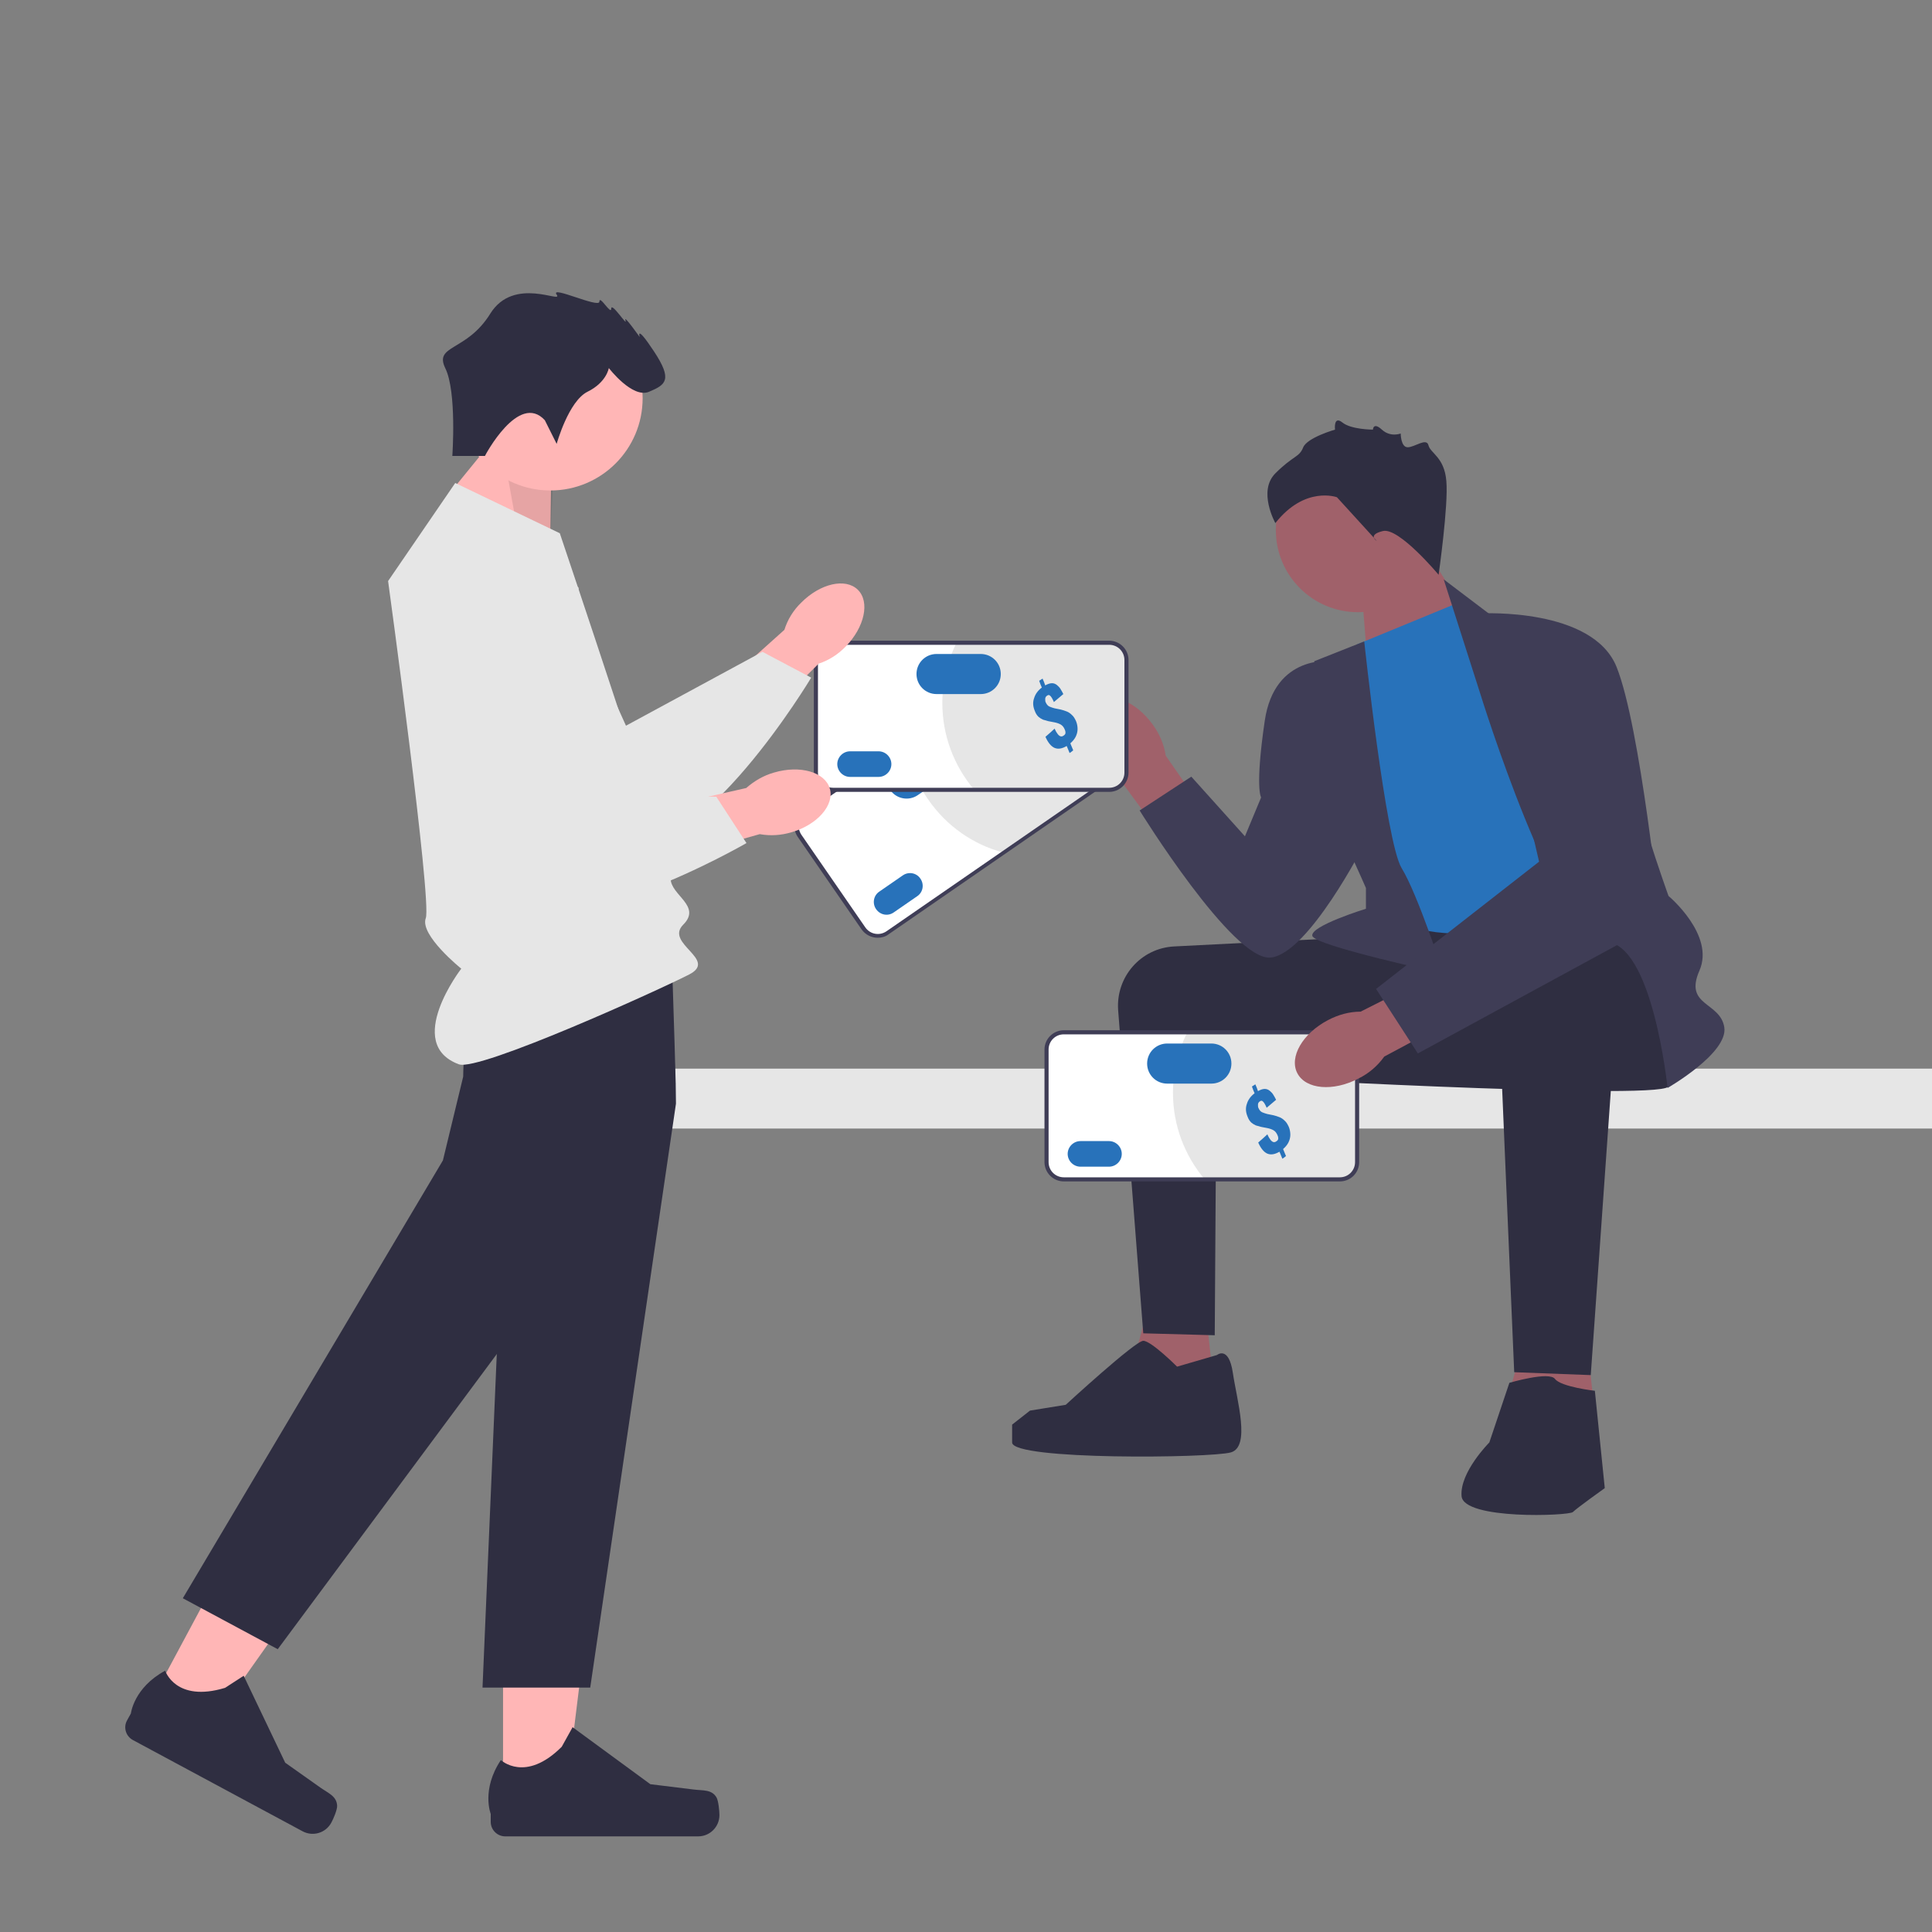 <?xml version="1.0" encoding="utf-8"?>
<!-- Generator: Adobe Illustrator 27.0.0, SVG Export Plug-In . SVG Version: 6.00 Build 0)  -->
<svg version="1.1" id="Layer_1" xmlns="http://www.w3.org/2000/svg" xmlns:xlink="http://www.w3.org/1999/xlink" x="0px" y="0px"
	 viewBox="0 0 800 800" style="enable-background:new 0 0 800 800;" xml:space="preserve">
<rect x="0" y="0" width="800" height="800" fill="#808080" stroke="none"/>
<style type="text/css">
	.st0{fill:#A0616A;}
	.st1{fill:#2F2E41;}
	.st2{fill:#FFB6B6;}
	.st3{fill:#E6E6E6;}
	.st4{fill:#2872BA;}
	.st5{fill:#FFFFFF;}
	.st6{fill:#3F3D56;}
	.st7{fill:#1F2772;}
	.st8{fill:#01763C;}
	.st9{fill:#FFB8B8;}
	.st10{fill:#575A89;}
	.st11{fill:#FFFFFF;stroke:#1A2E35;stroke-linecap:round;stroke-linejoin:round;stroke-miterlimit:10;}
	.st12{fill:none;stroke:#1A2E35;stroke-linecap:round;stroke-linejoin:round;stroke-miterlimit:10;}
	.st13{fill:#1A2E35;stroke:#1A2E35;stroke-linecap:round;stroke-linejoin:round;stroke-miterlimit:10;}
	.st14{fill:#CCCCCC;}
	.st15{fill:#E5E5E5;}
	.st16{fill:#F2F2F2;}
	.st17{fill:#CACACA;}
	.st18{opacity:0.65;}
	.st19{fill:#BE6F72;}
	.st20{opacity:0.1;enable-background:new    ;}
	.st21{fill:#E3E8F4;}
	.st22{opacity:0.2;enable-background:new    ;}
	.st23{opacity:0.1;fill:#FFFFFF;enable-background:new    ;}
	.st24{opacity:0.1;fill:#2872BA;enable-background:new    ;}
	.st25{fill:url(#SVGID_1_);}
	.st26{fill:#FBBEBE;}
	.st27{opacity:0.1;}
	.st28{fill:#65617D;}
	.st29{fill:#DCE0ED;}
	.st30{fill:#444053;}
	.st31{fill:#33323D;}
	.st32{opacity:0.3;fill:#2872BA;enable-background:new    ;}
	.st33{fill:#636780;}
	.st34{fill:#CBCBCB;}
	.st35{fill:#FFB7B7;}
	.st36{fill:#F7931A;}
	.st37{fill:#52B4DF;}
	.st38{opacity:0.1;fill:#52B4DF;enable-background:new    ;}
	.st39{fill:#192534;}
	.st40{fill:none;stroke:#000000;stroke-miterlimit:10;}
</style>
<path class="st3" d="M815.2,467.3H237.9c-8.2,0-14.8-5.6-14.8-12.4c0-6.8,6.6-12.4,14.8-12.4h577.3c8.2,0,14.8,5.6,14.8,12.4
	C830,461.8,823.4,467.3,815.2,467.3z"/>
<polygon class="st0" points="563.6,241.3 566.8,281.6 612.4,262.5 586.7,221.5 "/>
<circle class="st0" cx="562.3" cy="219.5" r="34"/>
<polygon class="st0" points="498.6,536.8 504.3,588.5 464,582.9 477.2,535.2 "/>
<polygon class="st0" points="655.8,544.2 661.6,595.9 621.2,590.3 634.4,542.6 "/>
<path class="st1" d="M559.9,388.2c-0.6,0-44.6,2.2-73.7,3.7c-13.8,0.7-24.2,12.6-23.2,26.4l10.4,133.8l29.6,0.8l0.7-107.8l58.6,3.3
	L559.9,388.2L559.9,388.2z"/>
<path class="st1" d="M689.2,387.4c0,0,7.4,56.8,1.6,62.6c-5.8,5.8-186.5-4.5-186.5-4.5s39.6-57.2,46.8-58.9
	c7.1-1.6,120.8-7.4,120.8-7.4L689.2,387.4z"/>
<path id="uuid-91047c5b-47d7-4179-8a16-40bd6d529b28-471_00000177469490733349833250000016136660611673625782_" class="st0" d="
	M455.1,315.9c-6.9-9.6-7.5-21-1.4-25.4c6.1-4.4,16.7-0.1,23.6,9.5c2.8,3.8,4.7,8.2,5.4,12.9l28.6,41.1L495,365.4l-29.5-40.2
	C461.4,323,457.8,319.8,455.1,315.9L455.1,315.9z"/>
<path class="st4" d="M562,266.8l42-17.3l79,121.8c0,0-55.2,12.3-74.1,14.8s-40.3-7.4-40.3-7.4S562,266.8,562,266.8z"/>
<path class="st6" d="M613,287.4l-15.2-47.5l19.8,15c0,0,56,37,56,52.7c0,15.6,17.3,63.4,17.3,63.4s19.3,16.1,12.8,30.9
	s8.6,12.8,10.3,23.5c1.6,10.7-23.5,25.1-23.5,25.1s-6.2-60.5-25.9-60.5C644.7,389.9,613,287.4,613,287.4z"/>
<path class="st6" d="M564.9,265.6l-20.7,8.2c0,0,3.3,57.6,6.6,62.6s14.8,31.3,14.8,31.3v8.6c0,0-23.1,7.1-22.2,11.2
	c0.8,4.1,54.3,15.6,54.3,15.6s-10.7-32.9-17.3-43.6S564.9,265.6,564.9,265.6z"/>
<path class="st6" d="M551.7,273.8c0,0-23.9-3.3-28,24.7c-4.1,28-1.5,31.7-1.5,31.7l-6.7,16.1l-22.2-24.7l-21.4,14
	c0,0,38.7,62.6,54.3,60.9c15.6-1.6,38.7-46.9,38.7-46.9S551.7,273.8,551.7,273.8z"/>
<path class="st1" d="M670.9,396.5l-12.2,172.9l-31.7-1.2c0,0-7-163.4-7-165.9c0-2.5,3.3-16.5,23.9-17.3
	C664.5,384.1,670.9,396.5,670.9,396.5z"/>
<path class="st1" d="M625,572.6c0,0,16.5-4.9,18.9-1.6c2.5,3.3,16.5,4.9,16.5,4.9l4.1,40.3c0,0-11.5,8.2-13.2,9.9
	c-1.6,1.6-45.3,3.3-46.1-6.6c-0.8-9.9,11.5-22.2,11.5-22.2L625,572.6L625,572.6z"/>
<path class="st1" d="M503.9,561.1c0,0,4.9-4.1,6.6,7.4s7.4,30.5-0.8,32.9s-90.6,3.3-90.6-4.1v-7.4l7.4-5.8l14.8-2.4
	c0,0,28.8-26.5,32.1-26.5c3.3,0,14,10.7,14,10.7L503.9,561.1L503.9,561.1z"/>
<path class="st1" d="M595.7,238c0,0-16.5-19.8-23.1-18.1c-6.6,1.6-2.5,4.1-2.5,4.1l-16.5-18.1c0,0-13.2-4.9-25.5,10.7
	c0,0-7.4-13.2,0-20.6s9.9-6.6,11.5-10.7c1.6-4.1,13.2-7.4,13.2-7.4s-0.7-5.9,3-3c3.6,3,12.7,3,12.7,3s0.1-3.3,3.7,0s7.8,1.6,7.8,1.6
	s0,5.7,2.9,5.7s7.8-4.1,8.6-0.8c0.8,3.3,6.6,4.9,7.4,14.8C599.8,209.2,595.7,238,595.7,238z"/>
<g>
	<path class="st5" d="M461.5,321.3l-94,64.9c-3.2,2.2-7.7,1.4-9.9-1.8L331.1,346c-2.2-3.2-1.4-7.7,1.8-9.9l94-64.9
		c3.2-2.2,7.7-1.4,9.9,1.8l26.5,38.4C465.6,314.6,464.8,319.1,461.5,321.3L461.5,321.3z"/>
	<path class="st3" d="M436.7,273.1l26.5,38.4c2.2,3.2,1.4,7.5-1.8,9.7L415.3,353c-12.2-3.3-23.3-10.8-31-22
		c-5.1-7.3-8.1-15.5-9.3-23.7l52.1-35.9C430.2,269.2,434.5,270,436.7,273.1L436.7,273.1z"/>
	<path class="st6" d="M363.4,388.3c-2.5,0-5-1.2-6.6-3.4l-26.5-38.4c-1.2-1.8-1.7-3.9-1.3-6c0.4-2.1,1.6-3.9,3.3-5.1l94-64.9
		c3.6-2.5,8.6-1.6,11.1,2l26.5,38.4c1.2,1.8,1.7,3.9,1.3,6c-0.4,2.1-1.6,3.9-3.3,5.1l-94,64.9C366.6,387.9,365,388.3,363.4,388.3z
		 M431,270.8c-1.2,0-2.5,0.4-3.6,1.1l-94,64.9c-1.4,1-2.3,2.4-2.6,4.1c-0.3,1.7,0.1,3.3,1,4.7l26.5,38.4c2,2.9,5.9,3.6,8.8,1.6
		l94-64.9c1.4-1,2.3-2.4,2.6-4.1c0.3-1.7-0.1-3.3-1-4.7l-26.5-38.4C435,271.7,433,270.8,431,270.8z"/>
	<path class="st4" d="M364.1,369.2c-2.4,1.6-3,4.9-1.3,7.3s4.9,3,7.3,1.3l9.7-6.7c2.4-1.6,3-4.9,1.3-7.3c-1.6-2.4-4.9-3-7.3-1.3
		L364.1,369.2L364.1,369.2z"/>
	<path class="st4" d="M370.7,315.6c-3.8,2.6-4.7,7.8-2.1,11.5c2.6,3.8,7.8,4.7,11.5,2.1l15.1-10.4c3.8-2.6,4.7-7.8,2.1-11.5
		c-2.6-3.8-7.8-4.7-11.5-2.1L370.7,315.6z"/>
</g>
<g>
	<path class="st5" d="M459.3,327.1H345c-3.9,0-7.2-3.2-7.2-7.2v-46.6c0-3.9,3.2-7.2,7.2-7.2h114.3c3.9,0,7.2,3.2,7.2,7.2v46.6
		C466.4,323.9,463.2,327.1,459.3,327.1L459.3,327.1z"/>
	<path class="st3" d="M466.2,273.3v46.6c0,3.8-3.1,6.9-6.9,6.9h-56.1c-8.1-9.7-13-22.1-13-35.7c0-8.9,2.1-17.3,5.8-24.8h63.3
		C463.1,266.4,466.2,269.5,466.2,273.3z"/>
	<path class="st6" d="M459.3,327.9H345c-4.4,0-8-3.6-8-8v-46.6c0-4.4,3.6-8,8-8h114.3c4.4,0,8,3.6,8,8v46.6
		C467.3,324.3,463.7,327.9,459.3,327.9z M345,267c-3.5,0-6.3,2.8-6.3,6.3v46.6c0,3.5,2.8,6.3,6.3,6.3h114.3c3.5,0,6.3-2.8,6.3-6.3
		v-46.6c0-3.5-2.8-6.3-6.3-6.3C459.3,267,345,267,345,267z"/>
	<path class="st4" d="M352,311.1c-2.9,0-5.3,2.4-5.3,5.3s2.4,5.3,5.3,5.3h11.8c2.9,0,5.3-2.4,5.3-5.3s-2.4-5.3-5.3-5.3H352z"/>
	<path class="st4" d="M387.8,270.8c-4.6,0-8.3,3.7-8.3,8.3s3.7,8.3,8.3,8.3h18.3c4.6,0,8.3-3.7,8.3-8.3s-3.7-8.3-8.3-8.3H387.8z"/>
</g>
<g>
	<path class="st5" d="M554.8,488.4H440.5c-3.9,0-7.2-3.2-7.2-7.2v-46.6c0-3.9,3.2-7.2,7.2-7.2h114.3c3.9,0,7.2,3.2,7.2,7.2v46.6
		C561.9,485.2,558.7,488.4,554.8,488.4z"/>
	<path class="st3" d="M561.7,434.7v46.6c0,3.8-3.1,6.9-6.9,6.9h-56.1c-8.1-9.7-13-22.1-13-35.7c0-8.9,2.1-17.3,5.8-24.8h63.3
		C558.6,427.7,561.7,430.8,561.7,434.7z"/>
	<path class="st6" d="M554.8,489.2H440.5c-4.4,0-8-3.6-8-8v-46.6c0-4.4,3.6-8,8-8h114.3c4.4,0,8,3.6,8,8v46.6
		C562.8,485.7,559.2,489.2,554.8,489.2z M440.5,428.3c-3.5,0-6.3,2.8-6.3,6.3v46.6c0,3.5,2.8,6.3,6.3,6.3h114.3
		c3.5,0,6.3-2.8,6.3-6.3v-46.6c0-3.5-2.8-6.3-6.3-6.3H440.5z"/>
	<path class="st4" d="M447.4,472.5c-2.9,0-5.3,2.4-5.3,5.3s2.4,5.3,5.3,5.3h11.8c2.9,0,5.3-2.4,5.3-5.3s-2.4-5.3-5.3-5.3H447.4z"/>
	<path class="st4" d="M483.3,432.1c-4.6,0-8.3,3.7-8.3,8.3c0,4.6,3.7,8.3,8.3,8.3h18.3c4.6,0,8.3-3.7,8.3-8.3c0-4.6-3.7-8.3-8.3-8.3
		H483.3z"/>
</g>
<path id="uuid-c026fd96-7d81-4b34-bb39-0646c0e08e96-472_00000004532632685008673730000011862289838350887826_" class="st0" d="
	M562.5,446.6c-10.5,5.5-21.8,4.5-25.3-2.2c-3.5-6.7,2.2-16.5,12.7-22c4.2-2.2,8.8-3.5,13.5-3.5l44.8-22.6l8.9,17.7l-43.9,23.5
	C570.4,441.4,566.8,444.5,562.5,446.6L562.5,446.6z"/>
<path class="st6" d="M613.4,254c0,0,46.1-2.5,56,22.2c9.9,24.7,18.1,105.4,18.1,105.4l-100.4,54.6l-17.3-26.7l67.5-52.7
	C637.3,356.9,613.4,254,613.4,254z"/>
<g>
	<path class="st4" d="M442.9,311.8c-0.4-1-0.8-1.9-1.2-2.9c-1.9,1.1-3.5,1.4-5,0.8c-1.4-0.6-2.7-2.1-3.8-4.6
		c1.3-1.1,2.6-2.3,3.8-3.4c0.4,1,0.9,1.8,1.3,2.3c0.4,0.5,0.8,0.8,1.2,0.9c0.4,0.1,0.8,0,1.2-0.3c0.5-0.3,0.8-0.7,0.8-1.2
		c0-0.5-0.1-0.9-0.3-1.3c-0.4-1-1-1.7-1.7-2.1c-0.7-0.4-1.6-0.7-2.6-0.9c-0.9-0.2-1.8-0.3-2.6-0.5c-0.8-0.2-1.5-0.4-2.1-0.6
		c-0.7-0.3-1.3-0.7-1.9-1.2c-0.6-0.6-1.1-1.3-1.5-2.4c-0.8-1.9-0.9-3.6-0.3-5.3c0.5-1.7,1.6-3.2,3.2-4.4c-0.4-0.9-0.8-1.9-1.1-2.8
		c0.5-0.3,0.9-0.6,1.4-0.9c0.4,0.9,0.8,1.8,1.1,2.8c1.1-0.6,2-0.9,2.8-0.9c0.8,0,1.5,0.3,2.1,0.8c0.6,0.5,1.1,1,1.5,1.7
		c0.4,0.7,0.8,1.3,1.1,2c-1.3,1.1-2.6,2.2-3.9,3.3c-0.3-0.7-0.6-1.3-0.9-1.8c-0.3-0.5-0.6-0.8-0.9-1c-0.3-0.2-0.7-0.1-1.1,0.2
		c-0.4,0.3-0.7,0.7-0.7,1.3c0,0.6,0,1,0.2,1.4c0.4,0.9,0.9,1.5,1.6,1.8c0.7,0.3,1.4,0.5,2.1,0.7c0.8,0.2,1.7,0.3,2.5,0.5
		c0.9,0.2,1.7,0.5,2.5,0.8c0.8,0.3,1.5,0.8,2.2,1.5c0.7,0.6,1.2,1.5,1.7,2.6c0.4,1,0.6,2.1,0.6,3.2c0,1.1-0.3,2.2-0.8,3.2
		c-0.5,1-1.3,1.9-2.2,2.7c0.4,1,0.8,2,1.2,2.9C443.8,311.2,443.4,311.5,442.9,311.8z"/>
</g>
<g>
	<path class="st4" d="M531,479.8c-0.4-1-0.8-1.9-1.2-2.9c-1.9,1.1-3.5,1.4-5,0.8c-1.4-0.6-2.7-2.1-3.8-4.6c1.3-1.1,2.6-2.3,3.8-3.4
		c0.4,1,0.9,1.8,1.3,2.3c0.4,0.5,0.8,0.8,1.2,0.9c0.4,0.1,0.8,0,1.2-0.3c0.5-0.3,0.8-0.7,0.8-1.2c0-0.5-0.1-0.9-0.3-1.3
		c-0.4-1-1-1.7-1.7-2.1c-0.7-0.4-1.6-0.7-2.6-0.9c-0.9-0.2-1.8-0.3-2.6-0.5c-0.8-0.2-1.5-0.4-2.1-0.6c-0.7-0.3-1.3-0.7-1.9-1.2
		c-0.6-0.6-1.1-1.3-1.5-2.4c-0.8-1.9-0.9-3.6-0.3-5.3c0.5-1.7,1.6-3.2,3.2-4.4c-0.4-0.9-0.8-1.9-1.1-2.8c0.5-0.3,0.9-0.6,1.4-0.9
		c0.4,0.9,0.8,1.8,1.1,2.8c1.1-0.6,2-0.9,2.8-0.9c0.8,0,1.5,0.3,2.1,0.8c0.6,0.5,1.1,1,1.5,1.7c0.4,0.7,0.8,1.3,1.1,2
		c-1.3,1.1-2.6,2.2-3.9,3.3c-0.3-0.7-0.6-1.3-0.9-1.8c-0.3-0.5-0.6-0.8-0.9-1c-0.3-0.2-0.7-0.1-1.1,0.2c-0.4,0.3-0.7,0.7-0.7,1.3
		c0,0.6,0,1,0.2,1.4c0.4,0.9,0.9,1.5,1.6,1.8c0.7,0.3,1.4,0.5,2.1,0.7c0.8,0.2,1.7,0.3,2.5,0.5c0.9,0.2,1.7,0.5,2.5,0.8
		c0.8,0.3,1.5,0.8,2.2,1.5c0.7,0.6,1.2,1.5,1.7,2.6c0.4,1,0.6,2.1,0.6,3.2c0,1.1-0.3,2.2-0.8,3.2c-0.5,1-1.3,1.9-2.2,2.7
		c0.4,1,0.8,2,1.2,2.9C531.9,479.2,531.5,479.5,531,479.8z"/>
</g>
<path id="uuid-f8ba9176-caa4-4aaa-aa33-5402b823e72a-170_00000038377989287676450950000000628825419609096093_" class="st2" d="
	M331.7,249.6c7.9-8,18.4-10.4,23.5-5.4c5.1,5,2.8,15.5-5,23.5c-3.1,3.2-6.9,5.7-11.2,7.1l-33.7,33.5l-15.4-16.2l34.9-31.3
	C326.1,256.6,328.5,252.7,331.7,249.6z"/>
<path class="st3" d="M223.8,222l35.4,78.5l56.5-30.6l20.2,10.7c0,0-46.2,77.2-77.8,68.4c-31.6-8.8-87.8-88.5-77.6-113.1
	C190.6,211.3,223.8,222,223.8,222L223.8,222z"/>
<g>
	<polygon class="st2" points="208.3,744.9 234.1,744.9 246.4,645.4 208.3,645.4 	"/>
	<path class="st1" d="M296.7,744.3L296.7,744.3c0.8,1.4,1.2,5.7,1.2,7.3l0,0c0,4.8-3.9,8.8-8.8,8.8h-79.9c-3.3,0-6-2.7-6-6v-3.3
		c0,0-4-10,4.2-22.3c0,0,10.1,9.6,25.2-5.5l4.5-8.1l32.2,23.6l17.9,2.2C291.2,741.5,294.7,740.9,296.7,744.3L296.7,744.3
		L296.7,744.3z"/>
</g>
<polygon class="st2" points="227.8,227 228.3,192.2 206.9,178.8 183.6,207.4 "/>
<polygon class="st20" points="227.8,227 229.2,193.1 206.9,178.8 214.5,220.8 "/>
<circle class="st2" cx="227.9" cy="164.9" r="38.2"/>
<path class="st1" d="M279.9,457l-35.5,241.8h-44.6l5.9-138l3.1-72.6l-9-34.6c0,0-4.1-7.7-7.6-17c-3.9-10.5-7-23.1-2.4-29.1
	c1.7-2.2,6.1-3.8,12.1-5c3.6-0.7,7.9-1.3,12.5-1.8c26.4-2.6,63.9-1,63.9-1l1,31.5l0.5,17.6L279.9,457z"/>
<g>
	<polygon class="st2" points="61.5,706.4 84.2,718.6 142.1,636.8 108.5,618.7 	"/>
	<path class="st1" d="M139.6,747.7L139.6,747.7c0.1,1.6-1.6,5.6-2.4,7l0,0c-2.3,4.3-7.6,5.9-11.9,3.6L55,720.5
		c-2.9-1.6-4-5.2-2.4-8.1l1.6-2.9c0,0,1.2-10.7,14.2-17.7c0,0,4.3,13.3,24.8,7.1l7.7-5l17.2,36l14.7,10.4
		C136.1,742.6,139.4,743.8,139.6,747.7L139.6,747.7L139.6,747.7z"/>
</g>
<path class="st1" d="M279.7,448.8l-18.9,37.8l-55.1,74.1L115,682.9l-39.3-21.1l107.7-181.3l8.4-34.7c0,0,0-3.8,0.4-9.1
	c0.7-10.6,3-27.5,9.6-34.1c0.9-0.9,1.9-1.6,2.9-2.1c2-0.9,5.3-0.7,9.5,0.3c17.6,4.2,50.3,22.2,64.8,30.5L279.7,448.8L279.7,448.8z"
	/>
<path class="st3" d="M188.5,200l43.3,20.8c0,0,45.9,136.1,45.9,143c0,6.9,13,11.3,5.2,19.1c-7.8,7.8,14.5,14.4,2.5,20.6
	c-12,6.2-87.1,40.3-95.4,37.2c-23-8.5,1-39.6,1-39.6s-17.3-13.9-14.7-20.9c2.6-6.9-15.6-139.6-15.6-139.6L188.5,200L188.5,200z"/>
<path class="st1" d="M225.6,174l4.9,9.8c0,0,4.9-17.7,12.8-21.6s8.8-9.8,8.8-9.8s9.8,12.8,16.7,9.8c6.9-2.9,9.8-4.9,2-16.7
	s-5.9-5.9-5.9-5.9s-6.9-9.8-5.9-6.9c1,2.9-5.9-7.9-5.9-4.9c0,2.9-4.9-5.9-4.9-2.9c0,2.9-20.6-6.9-17.7-2.9s-17.7-7.9-27.5,7.9
	s-23.4,12.8-18.6,22.6s2.9,36.3,2.9,36.3h13.5C200.8,188.7,214.8,162.2,225.6,174L225.6,174z"/>
<path id="uuid-03f01c0a-1974-4ec8-8b69-52a915a70377-172_00000168814181844962832710000016199568316490936726_" class="st2" d="
	M320.5,319.9c10.8-3.2,21.1-0.2,23.1,6.6c2,6.8-5.1,15-15.8,18.1c-4.3,1.3-8.8,1.6-13.2,0.8l-45.7,12.9l-5.6-21.6l45.7-10.4
	C312.3,323.4,316.2,321.1,320.5,319.9L320.5,319.9z"/>
<path class="st3" d="M239.6,243.4l-7.2,85.8l64.2,0.7l12.5,19.2c0,0-77.8,45.1-101.2,22s-33.8-119.9-13-136.5
	S239.6,243.4,239.6,243.4z"/>
</svg>
